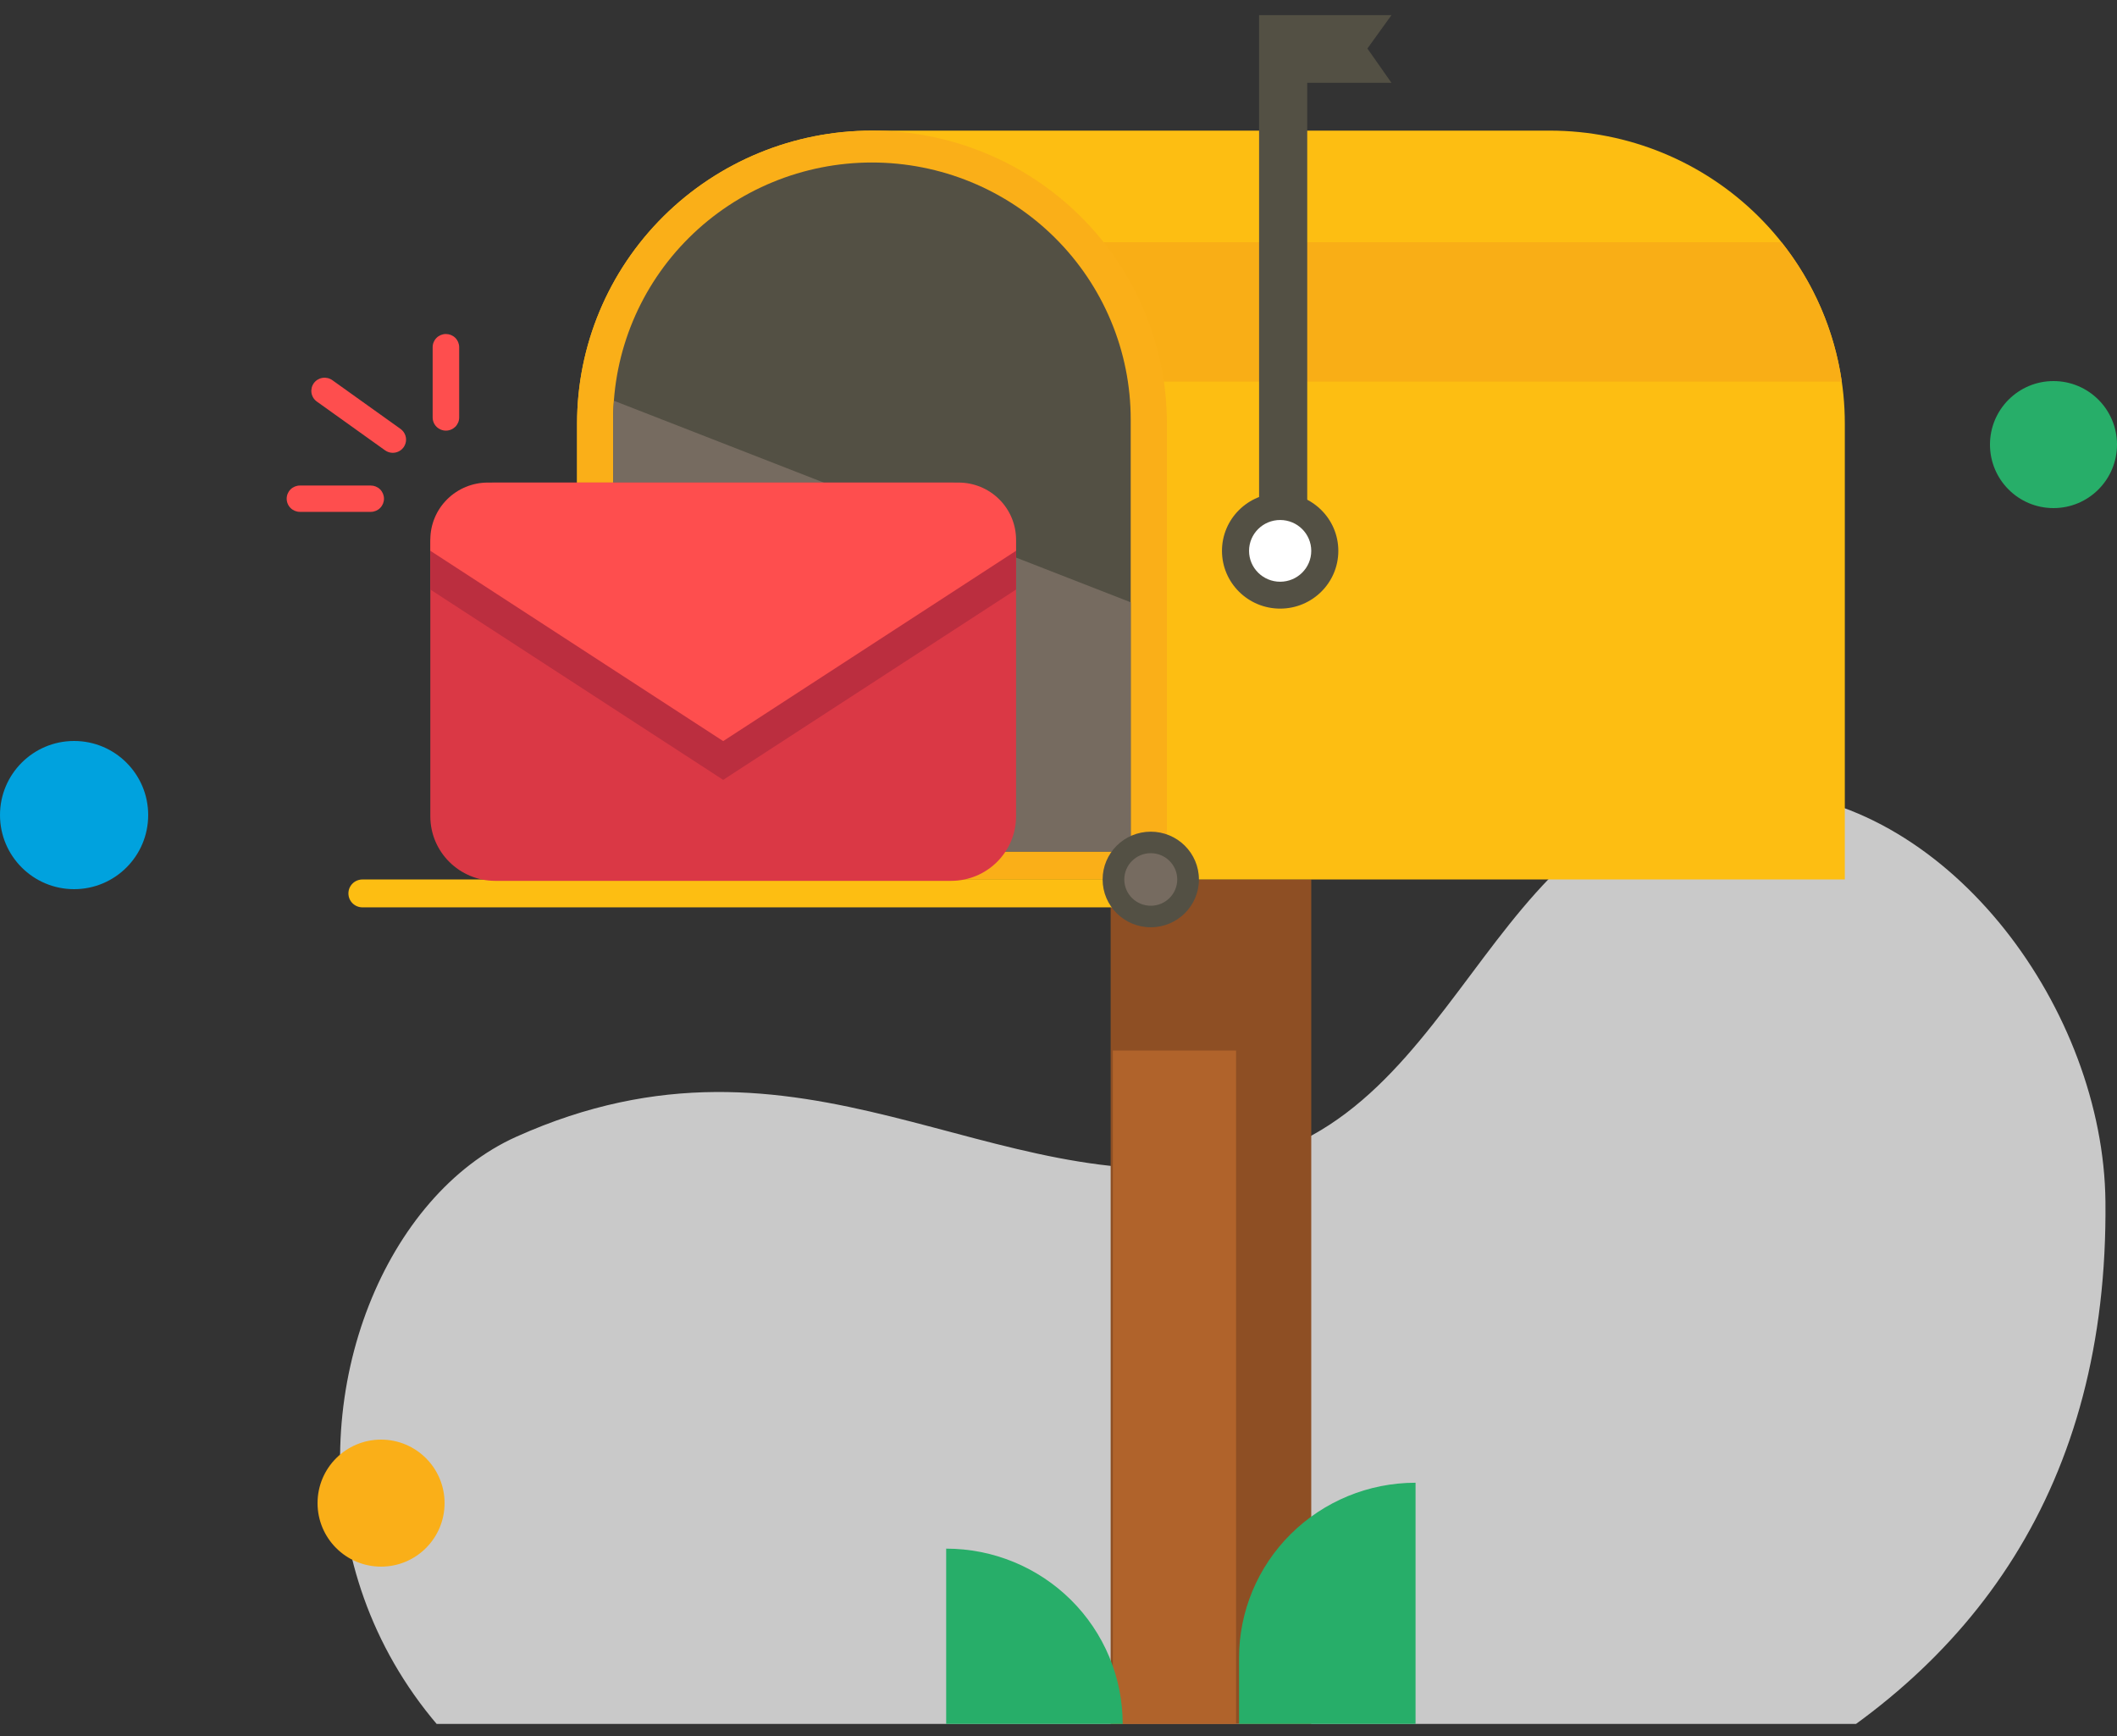 <svg width="100" height="82" viewBox="0 0 100 82" fill="none" xmlns="http://www.w3.org/2000/svg">
<rect x="0" y="0" width="100" height="82" fill="#333333" stroke="none"/>
<g clip-path="url(#clip0_258:25253)">
<path opacity="0.8" d="M99.454 56.755C99.362 47.759 92.201 37.93 83.404 37.368C83.25 37.358 83.094 37.35 82.936 37.343C70.328 36.769 69.531 53.071 58.148 54.953C46.765 56.836 37.965 47.589 24.383 53.697C12.185 59.182 9.173 89.751 45.186 90.837C74 91.707 99.727 83.593 99.454 56.755Z" fill="#EFEFEF"/>
<g clip-path="url(#clip1_258:25253)">
<path d="M61.939 41.542H52.464V81.429H61.939V41.542Z" fill="#8E4F24"/>
<path d="M58.387 49.622H52.567V81.429H58.387V49.622Z" fill="#B0632B"/>
<path d="M66.866 70.037V81.429H58.528V78.316C58.528 76.12 59.406 74.014 60.97 72.462C62.534 70.909 64.654 70.037 66.866 70.037Z" fill="#27AE69"/>
<path d="M53.032 81.429H44.694V73.15C46.905 73.15 49.026 74.022 50.59 75.575C52.154 77.127 53.032 79.233 53.032 81.429Z" fill="#27AE69"/>
<path d="M17.512 24.178H14.169C14.002 24.178 13.843 24.113 13.725 23.996C13.608 23.879 13.542 23.721 13.542 23.556C13.542 23.391 13.608 23.233 13.725 23.116C13.843 22.999 14.002 22.934 14.169 22.934H17.512C17.678 22.934 17.837 22.999 17.955 23.116C18.072 23.233 18.138 23.391 18.138 23.556C18.138 23.721 18.072 23.879 17.955 23.996C17.837 24.113 17.678 24.178 17.512 24.178Z" fill="#FE4E4E"/>
<path d="M21.064 20.341C20.897 20.341 20.738 20.275 20.62 20.159C20.503 20.042 20.437 19.884 20.437 19.718V16.399C20.437 16.234 20.503 16.076 20.62 15.959C20.738 15.842 20.897 15.777 21.064 15.777C21.23 15.777 21.389 15.842 21.507 15.959C21.624 16.076 21.69 16.234 21.69 16.399V19.718C21.69 19.8 21.674 19.881 21.643 19.956C21.611 20.032 21.565 20.101 21.507 20.159C21.449 20.216 21.38 20.262 21.303 20.293C21.227 20.325 21.146 20.341 21.064 20.341Z" fill="#FE4E4E"/>
<path d="M18.554 21.389C18.423 21.389 18.295 21.348 18.188 21.271L14.967 18.968C14.832 18.872 14.741 18.726 14.714 18.563C14.688 18.4 14.727 18.233 14.824 18.099C14.921 17.965 15.068 17.875 15.232 17.849C15.396 17.822 15.564 17.862 15.699 17.958L18.921 20.261C19.029 20.338 19.109 20.447 19.15 20.572C19.192 20.697 19.192 20.832 19.151 20.957C19.11 21.083 19.031 21.192 18.923 21.27C18.816 21.347 18.687 21.389 18.554 21.389H18.554Z" fill="#FE4E4E"/>
<path d="M41.19 6.17H73.212C76.907 6.17 80.45 7.628 83.063 10.221C85.675 12.815 87.143 16.333 87.143 20.001V41.542H27.259V20.001C27.259 16.333 28.727 12.815 31.34 10.221C33.952 7.628 37.495 6.17 41.19 6.17Z" fill="#FDBE12"/>
<path d="M84.148 11.439H52.084V18.024H86.999C86.651 15.617 85.667 13.345 84.148 11.439Z" fill="#F9AE16"/>
<path d="M41.19 6.17C44.885 6.17 48.428 7.628 51.04 10.221C53.653 12.815 55.121 16.333 55.121 20.001V41.542H27.259V20.001C27.259 16.333 28.727 12.815 31.34 10.221C33.952 7.628 37.495 6.17 41.19 6.17Z" fill="#FAAF18"/>
<path d="M41.188 7.676C44.43 7.676 47.539 8.954 49.831 11.23C52.123 13.506 53.411 16.593 53.411 19.811V40.225H28.965V19.811C28.965 16.593 30.253 13.506 32.545 11.23C34.837 8.954 37.946 7.676 41.188 7.676Z" fill="#535044"/>
<path d="M29.001 18.93C28.98 19.221 28.965 19.514 28.965 19.811V40.225H53.411V28.45L29.001 18.93Z" fill="#766B60"/>
<path d="M60.47 28.748C61.988 28.748 63.218 27.526 63.218 26.02C63.218 24.513 61.988 23.292 60.47 23.292C58.953 23.292 57.722 24.513 57.722 26.02C57.722 27.526 58.953 28.748 60.47 28.748Z" fill="#535044"/>
<path d="M65.729 0.714H61.749H59.475V3.913V27.243H61.749V3.913H65.729L64.592 2.292L65.729 0.714Z" fill="#535044"/>
<path d="M60.47 27.478C61.281 27.478 61.939 26.825 61.939 26.02C61.939 25.215 61.281 24.562 60.47 24.562C59.659 24.562 59.001 25.215 59.001 26.02C59.001 26.825 59.659 27.478 60.47 27.478Z" fill="white"/>
<path d="M17.121 41.542H55.117V42.859H17.121C16.945 42.859 16.776 42.789 16.652 42.666C16.527 42.542 16.458 42.375 16.458 42.2C16.458 42.026 16.527 41.858 16.652 41.735C16.776 41.611 16.945 41.542 17.121 41.542Z" fill="#FDBE12"/>
<path d="M54.358 43.8C55.614 43.8 56.633 42.789 56.633 41.542C56.633 40.295 55.614 39.284 54.358 39.284C53.103 39.284 52.084 40.295 52.084 41.542C52.084 42.789 53.103 43.8 54.358 43.8Z" fill="#535044"/>
<path d="M54.358 42.783C55.049 42.783 55.609 42.228 55.609 41.542C55.609 40.856 55.049 40.3 54.358 40.3C53.668 40.3 53.108 40.856 53.108 41.542C53.108 42.228 53.668 42.783 54.358 42.783Z" fill="#766B60"/>
<path d="M44.925 22.794H23.398C21.702 22.794 20.327 24.159 20.327 25.843V38.558C20.327 40.242 21.702 41.607 23.398 41.607H44.925C46.62 41.607 47.995 40.242 47.995 38.558V25.843C47.995 24.159 46.62 22.794 44.925 22.794Z" fill="#DA3845"/>
<path d="M34.161 36.837L47.995 27.847V25.725C47.995 25.581 47.966 25.438 47.91 25.305C47.855 25.171 47.773 25.05 47.67 24.948C47.568 24.846 47.445 24.765 47.311 24.709C47.177 24.654 47.033 24.626 46.887 24.626H21.435C21.29 24.626 21.145 24.654 21.011 24.709C20.877 24.765 20.755 24.846 20.652 24.948C20.549 25.05 20.467 25.171 20.412 25.305C20.356 25.438 20.327 25.581 20.327 25.725V27.847L34.161 36.837Z" fill="#BB2E3F"/>
<path d="M34.161 35.006L47.995 26.016V25.492C47.995 24.776 47.709 24.09 47.199 23.584C46.69 23.078 45.999 22.794 45.278 22.794H23.044C22.323 22.794 21.632 23.078 21.123 23.584C20.613 24.09 20.327 24.776 20.327 25.492V26.016L34.161 35.006Z" fill="#FE4E4E"/>
</g>
<path d="M21 71C21 72.657 19.657 74 18 74C16.343 74 15 72.657 15 71C15 69.343 16.343 68 18 68C19.657 68 21 69.343 21 71Z" fill="#FAAF18"/>
<path d="M100 21C100 22.657 98.657 24 97 24C95.343 24 94 22.657 94 21C94 19.343 95.343 18 97 18C98.657 18 100 19.343 100 21Z" fill="#27AE69"/>
<path d="M7 38.5C7 40.433 5.433 42 3.5 42C1.567 42 0 40.433 0 38.5C0 36.567 1.567 35 3.5 35C5.433 35 7 36.567 7 38.5Z" fill="#00A2DE"/>
</g>
<defs>
<clipPath id="clip0_258:25253">
<rect width="100" height="81.429" fill="white"/>
</clipPath>
<clipPath id="clip1_258:25253">
<rect width="74.286" height="80.714" fill="white" transform="translate(12.857 0.714)"/>
</clipPath>
</defs>
</svg>
